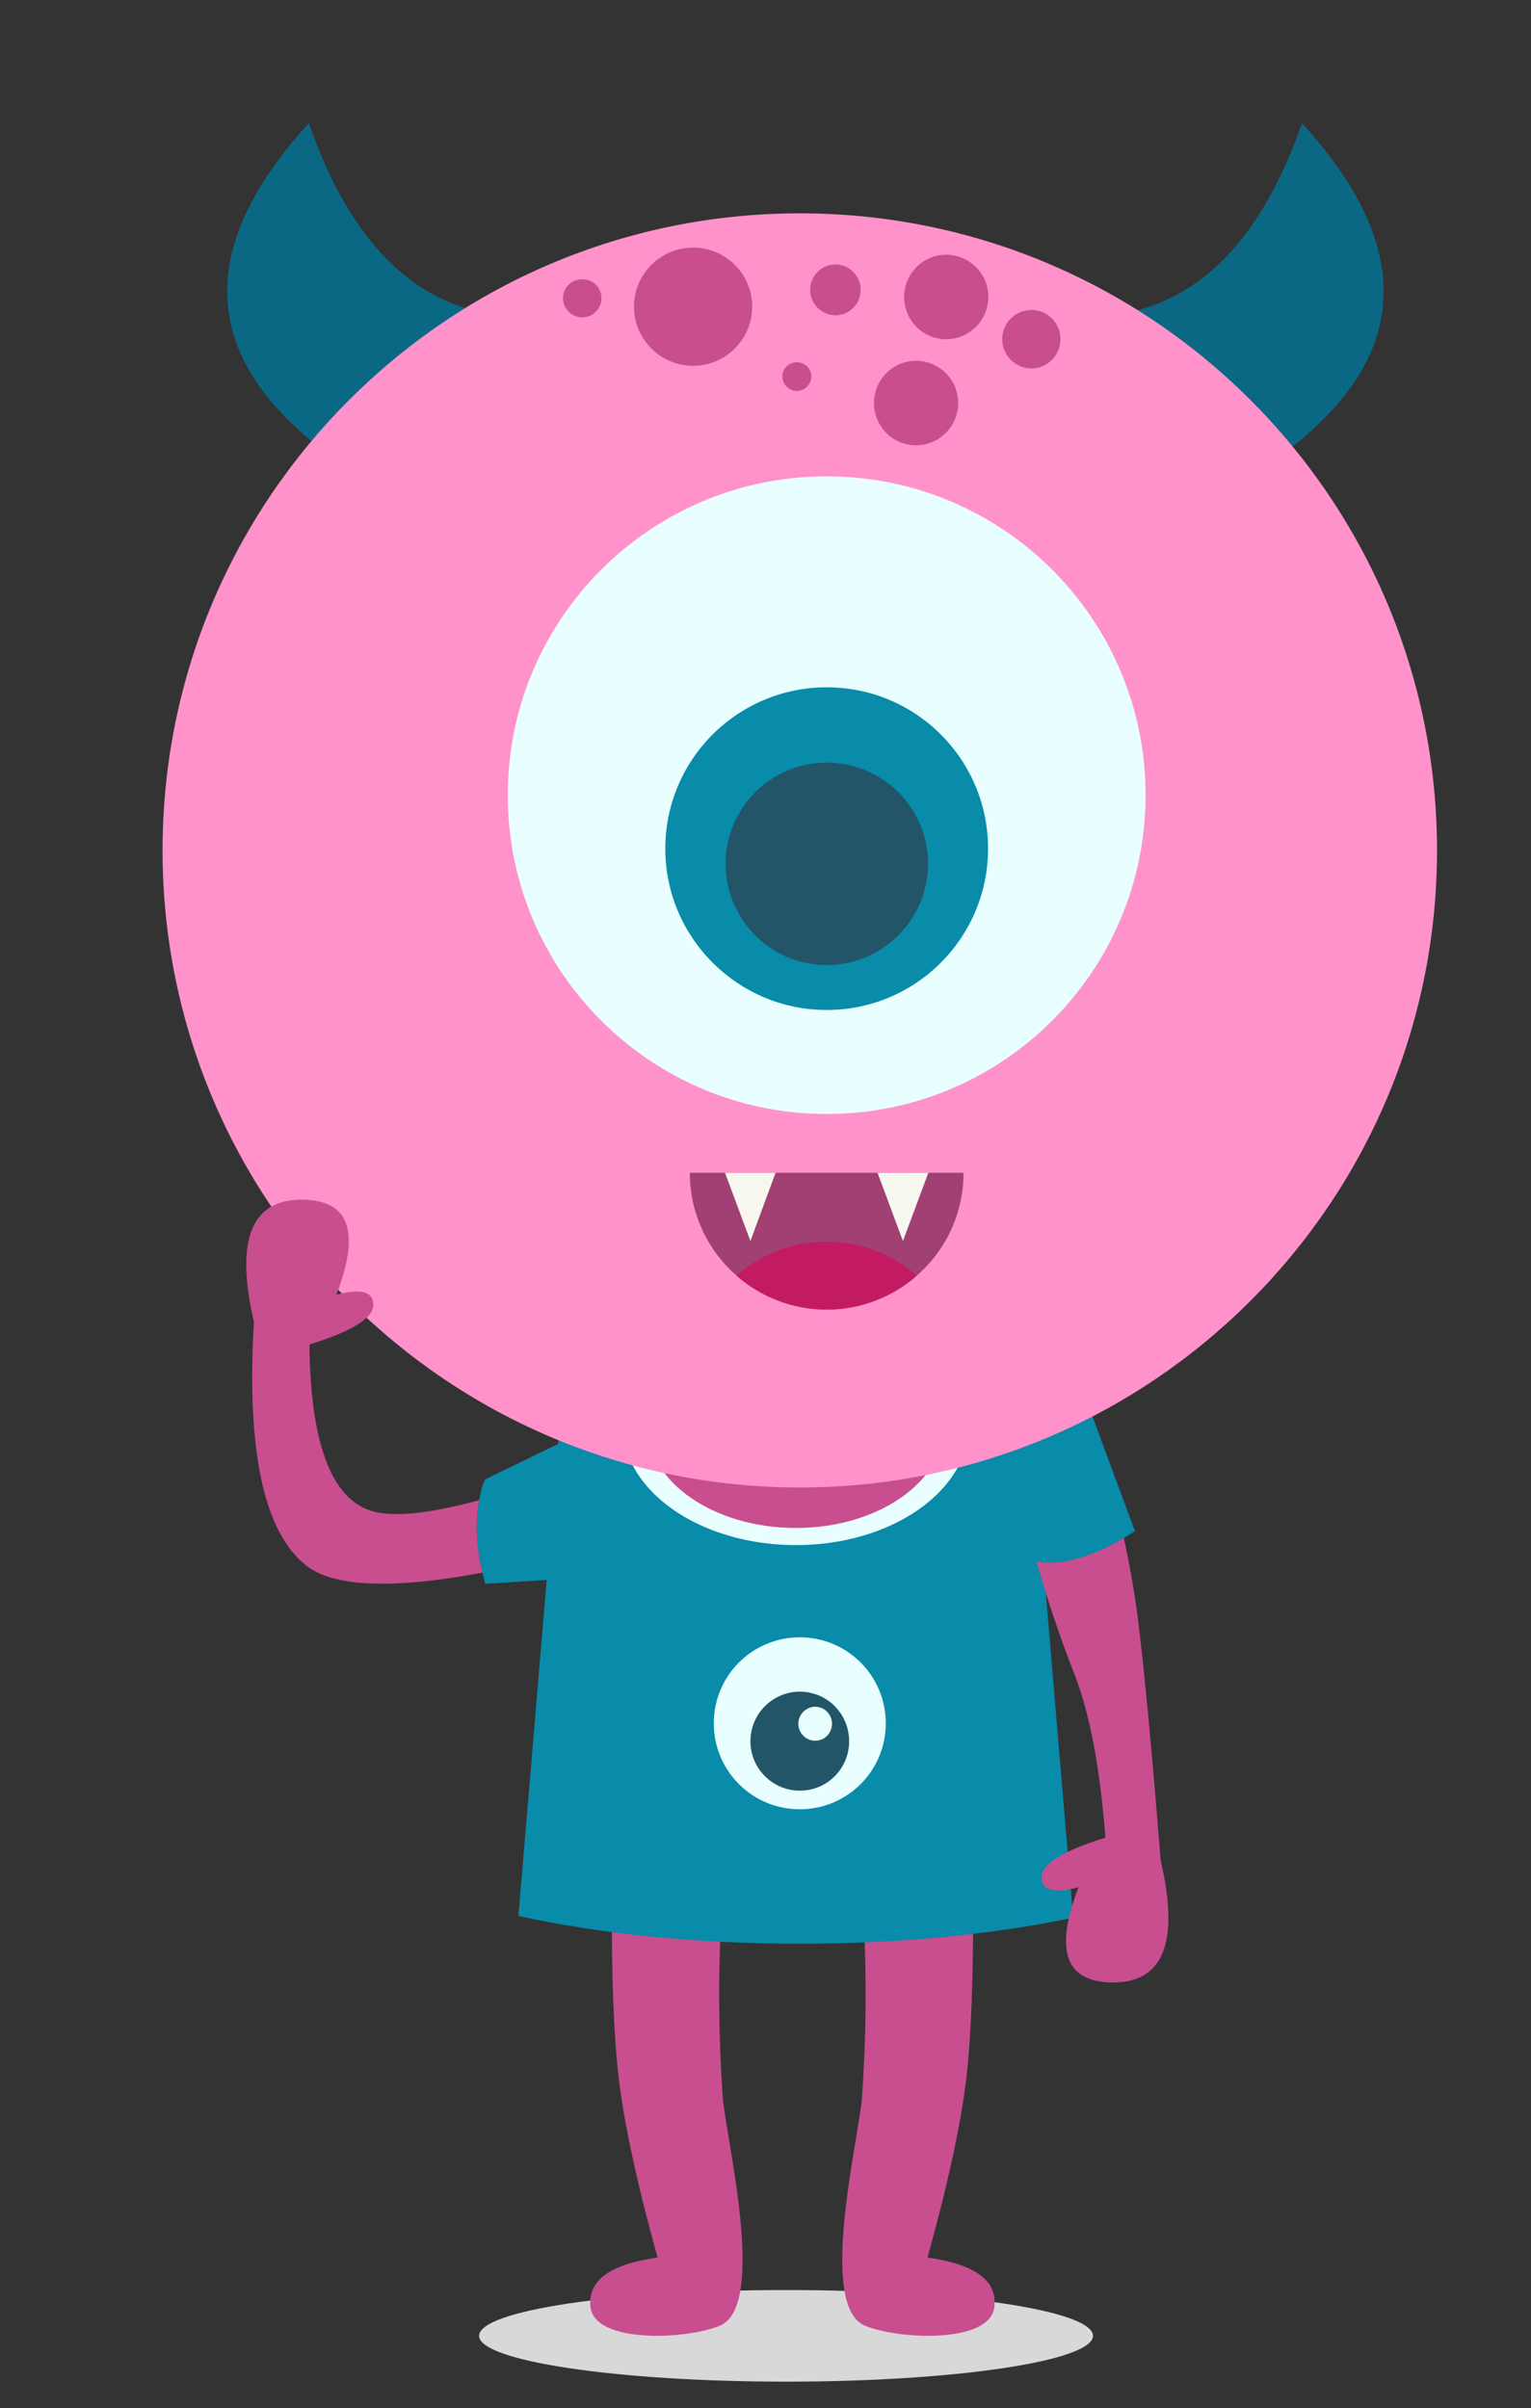 <svg version="1.2" xmlns="http://www.w3.org/2000/svg" viewBox="0 0 518 815" width="518" height="815">
	<rect x="0" y="0" width="518" height="815" fill="#333333" stroke="none"/>
	<title>vecteezy_happy-halloween-vector-monster-colorful-illustration-flat_-ai</title>
	<style>
		.s0 { fill: #d8d8d8 } 
		.s1 { fill: #c84e90 } 
		.s2 { fill: #098baa } 
		.s3 { fill: #0b6884 } 
		.s4 { fill: #e9ffff } 
		.s5 { fill: #ff92cb } 
		.s6 { fill: #225568 } 
		.s7 { fill: #a14073 } 
		.s8 { fill: #c31b61 } 
		.s9 { fill: #f7f7ef } 
	</style>
	<g id="Object">
		<g id="&lt;Group&gt;">
			<path id="&lt;Path&gt;" class="s0" d="m369.8 790.5c0 8.5-46.5 15.5-103.8 15.5c-57.4 0-103.9-7-103.9-15.5c0-8.6 46.5-15.5 103.9-15.5c57.3 0 103.8 6.9 103.8 15.5z" />
			<g id="&lt;Group&gt;">
				<g id="&lt;Group&gt;">
					<g id="&lt;Group&gt;">
						<path id="&lt;Path&gt;" class="s1" d="m243.9 651.6q-1.4 27.7 0.6 57.7c0.9 13.5 15.2 70.7-0.8 77.7c-11.2 4.8-42.2 6.2-43.9-6.1q-1.7-13.5 22.7-16.9q-11.3-40.6-13.6-64.8q-2.5-25.6-1.7-71.5z" />
						<path id="&lt;Path&gt;" class="s1" d="m329.1 627.7q0.7 45.9-1.7 71.5q-2.3 24.2-13.6 64.8q24.4 3.4 22.6 16.9c-1.6 12.3-32.6 10.9-43.9 6.1c-16-7-1.7-64.2-0.8-77.7q2-30 0.6-57.7z" />
						<path id="&lt;Path&gt;" class="s2" d="m363.1 649c-26.7 5.6-58.5 8.8-92.5 8.8c-35.2 0-67.9-3.4-95.2-9.4l8.1-96.2l6.5-76.9h158.5l6.4 76.3z" />
						<path id="&lt;Path&gt;" class="s2" d="m206.8 533.3l-42.6 2.7q-0.5-1.9-1-3.8c-2.6-10.9-2.1-19.2-1.1-24.5q0.8-4.7 2.1-7.1l39.3-19z" />
						<path id="&lt;Path&gt;" class="s1" d="m371.5 486.5q10.5 36 13.7 62.9q3.3 27.2 7.5 80.2q9.5 40.8-15.5 41.3q-24.9 0.4-12.3-32.2q-12.5 3.3-12.5-3.4q0-6.7 21.6-13.4q-2.7-35.3-10.4-55.1q-13.5-34.8-18.5-62.8z" />
						<path id="&lt;Path&gt;" class="s2" d="m369.2 478.2l14.8 40q-20 12.8-33.9 10.2l-29.5-32.1z" />
						<path id="&lt;Path&gt;" class="s3" d="m371.5 107.1q47.1-2.6 69-65.4q63.5 69.4-19 120.4q-82.5 51.1-50-55z" />
						<path id="&lt;Path&gt;" class="s4" d="m327.9 482c0 22.6-26.3 40.9-58.6 40.9c-32.4 0-58.7-18.3-58.7-40.9c0-22.5 26.3-40.8 58.7-40.8c32.3 0 58.6 18.3 58.6 40.8z" />
						<path id="&lt;Path&gt;" class="s1" d="m319.6 482c0 19.4-22.5 35.1-50.3 35.1c-27.9 0-50.4-15.7-50.4-35.1c0-19.4 22.5-35.1 50.4-35.1c27.8 0 50.3 15.7 50.3 35.1z" />
						<path id="&lt;Path&gt;" class="s3" d="m123.5 162.1q-82.5-51-19-120.4q21.8 62.8 68.9 65.4q32.6 106.1-49.9 55z" />
						<path id="&lt;Path&gt;" class="s5" d="m486.2 287.8c0 119.1-96.5 215.6-215.6 215.6c-119.1 0-215.6-96.5-215.6-215.6c0-119.1 96.5-215.6 215.6-215.6c119.1 0 215.6 96.5 215.6 215.6z" />
						<path id="&lt;Path&gt;" class="s4" d="m387.6 269.1c0 59.6-48.3 107.9-107.9 107.9c-59.6 0-107.9-48.3-107.9-107.9c0-59.6 48.3-107.9 107.9-107.9c59.6 0 107.9 48.3 107.9 107.9z" />
						<path id="&lt;Path&gt;" class="s2" d="m334.3 287.2c0 30.1-24.4 54.6-54.6 54.6c-30.1 0-54.6-24.5-54.6-54.6c0-30.2 24.5-54.6 54.6-54.6c30.2 0 54.6 24.4 54.6 54.6z" />
						<path id="&lt;Path&gt;" class="s6" d="m314 292.3c0 18.9-15.4 34.3-34.3 34.3c-18.9 0-34.2-15.4-34.2-34.3c0-18.9 15.3-34.2 34.2-34.2c18.9 0 34.3 15.3 34.3 34.2z" />
						<path id="&lt;Path&gt;" class="s7" d="m326 396.9c0 13.9-6.1 26.3-15.8 34.8c-8.1 7.1-18.8 11.5-30.5 11.5c-11.7 0-22.4-4.4-30.5-11.5c-9.7-8.5-15.8-20.9-15.8-34.8z" />
						<path id="&lt;Path&gt;" class="s8" d="m310.2 431.7c-8.1 7.1-18.8 11.5-30.5 11.5c-11.7 0-22.4-4.4-30.5-11.5c8.1-7.2 18.8-11.5 30.5-11.5c11.7 0 22.4 4.3 30.5 11.5z" />
						<g id="&lt;Group&gt;">
							<path id="&lt;Path&gt;" class="s9" d="m262.4 396.9l-8.5 23.1l-8.6-23.1z" />
							<path id="&lt;Path&gt;" class="s9" d="m314.1 396.9l-8.6 23.1l-8.6-23.1z" />
						</g>
						<path id="&lt;Path&gt;" class="s1" d="m163.2 532.2c-22.1 4.2-48.1 6.6-59.5-2.3q-21.6-16.8-17.8-82.6q-9.4-40.8 15.5-41.3q25-0.4 12.4 32.2q12.5-3.4 12.5 3.4q0 6.7-21.6 13.4q0.5 49.5 20.6 56.2c8.5 2.8 22.8 0.3 36.8-3.5c-1 5.3-1.5 13.6 1.1 24.5z" />
						<path id="&lt;Path&gt;" class="s4" d="m299.7 583.2c0 16.1-13 29.1-29.1 29.1c-16.1 0-29.1-13-29.1-29.1c0-16.1 13-29.1 29.1-29.1c16.1 0 29.1 13 29.1 29.1z" />
						<path id="&lt;Path&gt;" class="s6" d="m287.3 589.3c0 9.2-7.4 16.7-16.7 16.7c-9.2 0-16.7-7.5-16.7-16.7c0-9.3 7.5-16.8 16.7-16.8c9.3 0 16.7 7.5 16.7 16.8z" />
					</g>
					<path id="&lt;Path&gt;" class="s4" d="m281.5 583.4c0 3.1-2.5 5.7-5.7 5.7c-3.1 0-5.7-2.6-5.7-5.7c0-3.2 2.6-5.8 5.7-5.8c3.2 0 5.7 2.6 5.7 5.8z" />
				</g>
				<g id="&lt;Group&gt;">
					<path id="&lt;Path&gt;" class="s1" d="m324.2 136.4c0 7.9-6.4 14.3-14.3 14.3c-7.8 0-14.2-6.4-14.2-14.3c0-7.9 6.4-14.3 14.2-14.3c7.9 0 14.3 6.4 14.3 14.3z" />
					<path id="&lt;Path&gt;" class="s1" d="m254.5 103.8c0 11-9 20-20 20c-11 0-20-9-20-20c0-11.1 9-20 20-20c11 0 20 8.9 20 20z" />
					<path id="&lt;Path&gt;" class="s1" d="m274.5 127.4c0 2.7-2.2 4.9-4.9 4.9c-2.7 0-4.9-2.2-4.9-4.9c0-2.7 2.2-4.8 4.9-4.8c2.7 0 4.9 2.1 4.9 4.8z" />
					<path id="&lt;Path&gt;" class="s1" d="m203.5 100.9c0 3.6-2.9 6.5-6.5 6.5c-3.6 0-6.5-2.9-6.5-6.5c0-3.6 2.9-6.4 6.5-6.4c3.6 0 6.5 2.8 6.5 6.4z" />
					<path id="&lt;Path&gt;" class="s1" d="m291.2 98.1c0 4.7-3.8 8.6-8.5 8.6c-4.8 0-8.6-3.9-8.6-8.6c0-4.7 3.8-8.6 8.6-8.6c4.7 0 8.5 3.9 8.5 8.6z" />
					<path id="&lt;Path&gt;" class="s1" d="m334.4 100.5c0 7.9-6.4 14.3-14.3 14.3c-7.8 0-14.2-6.4-14.2-14.3c0-7.9 6.4-14.3 14.2-14.3c7.9 0 14.3 6.4 14.3 14.3z" />
					<path id="&lt;Path&gt;" class="s1" d="m358.8 114.8c0 5.4-4.4 9.9-9.8 9.9c-5.5 0-9.9-4.5-9.9-9.9c0-5.5 4.4-9.9 9.9-9.9c5.4 0 9.8 4.4 9.8 9.9z" />
				</g>
			</g>
		</g>
	</g>
</svg>